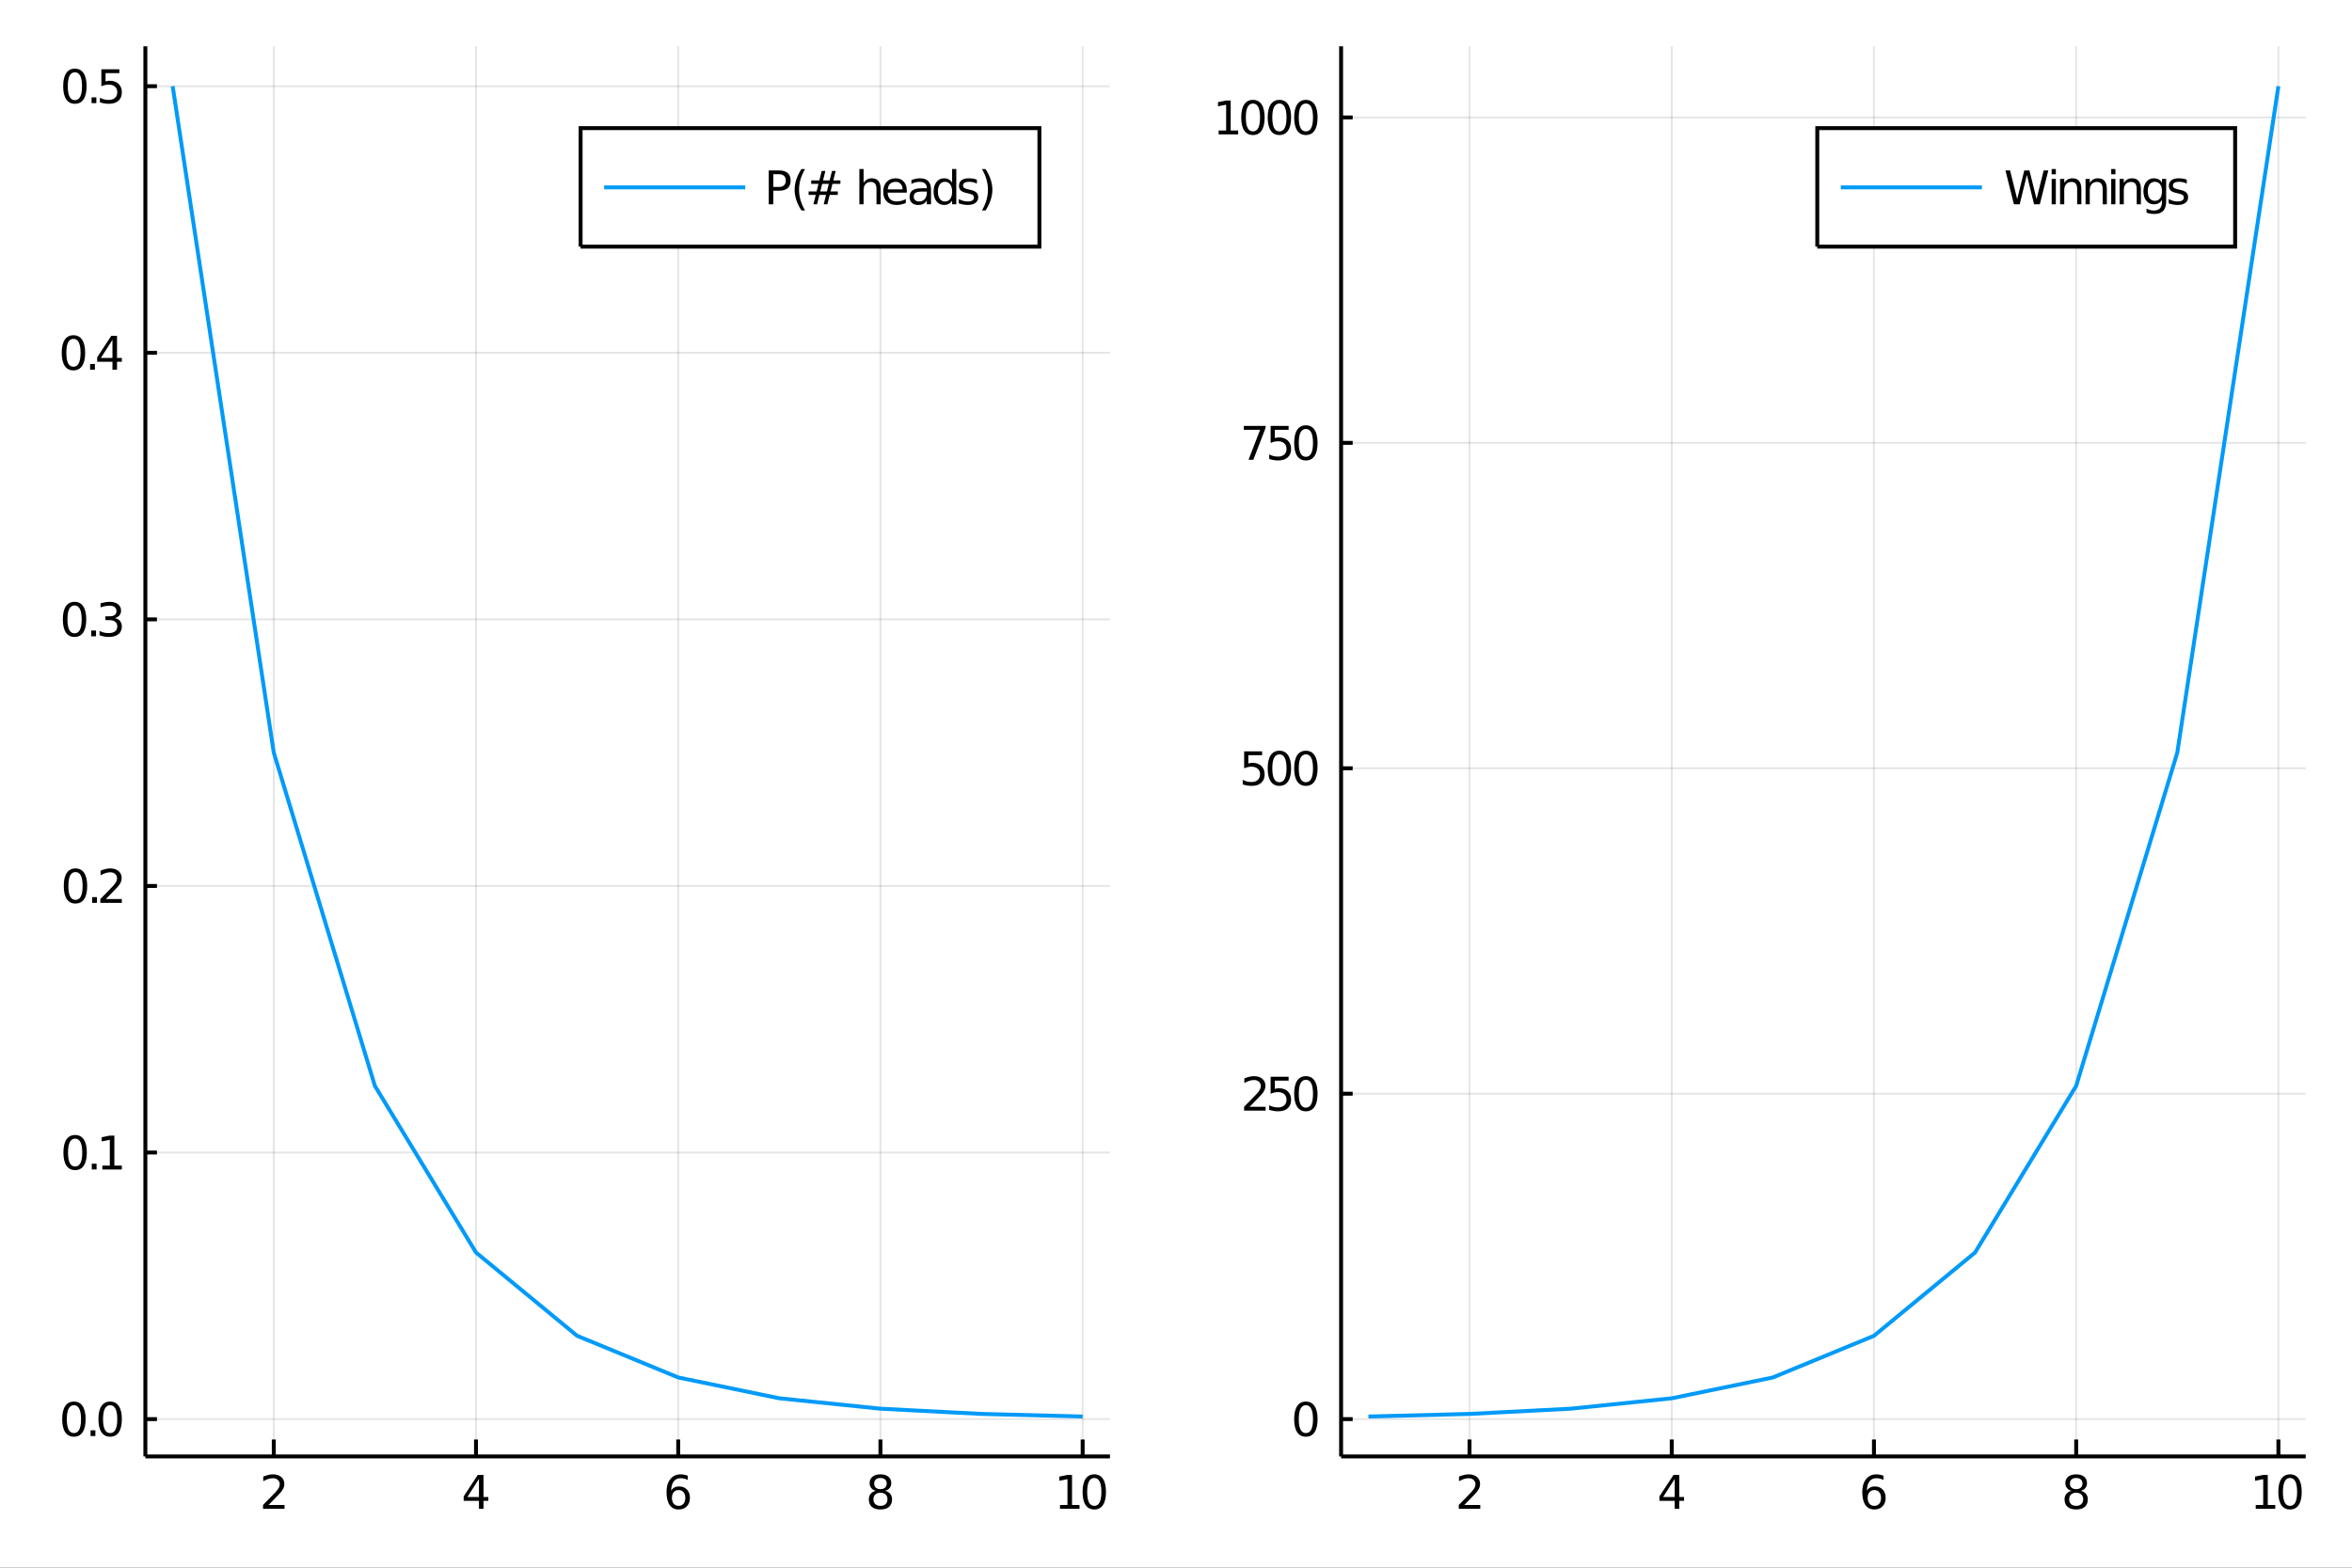 <?xml version="1.0" encoding="utf-8"?>
<svg xmlns="http://www.w3.org/2000/svg" xmlns:xlink="http://www.w3.org/1999/xlink" width="600" height="400" viewBox="0 0 2400 1600">
<rect x="0" y="0" width="2400" height="1600" fill="#333333" stroke="none"/>
<defs>
  <clipPath id="clip810">
    <rect x="0" y="0" width="2400" height="1600"/>
  </clipPath>
</defs>
<path clip-path="url(#clip810)" d="
M0 1600 L2400 1600 L2400 0 L0 0  Z
  " fill="#ffffff" fill-rule="evenodd" fill-opacity="1"/>
<defs>
  <clipPath id="clip811">
    <rect x="480" y="0" width="1681" height="1600"/>
  </clipPath>
</defs>
<path clip-path="url(#clip810)" d="
M148.334 1486.45 L1132.62 1486.45 L1132.62 47.244 L148.334 47.244  Z
  " fill="#ffffff" fill-rule="evenodd" fill-opacity="1"/>
<defs>
  <clipPath id="clip812">
    <rect x="148" y="47" width="985" height="1440"/>
  </clipPath>
</defs>
<polyline clip-path="url(#clip812)" style="stroke:#000000; stroke-width:2; stroke-opacity:0.1; fill:none" points="
  279.366,1486.45 279.366,47.244 
  "/>
<polyline clip-path="url(#clip812)" style="stroke:#000000; stroke-width:2; stroke-opacity:0.1; fill:none" points="
  485.714,1486.45 485.714,47.244 
  "/>
<polyline clip-path="url(#clip812)" style="stroke:#000000; stroke-width:2; stroke-opacity:0.1; fill:none" points="
  692.063,1486.45 692.063,47.244 
  "/>
<polyline clip-path="url(#clip812)" style="stroke:#000000; stroke-width:2; stroke-opacity:0.1; fill:none" points="
  898.411,1486.45 898.411,47.244 
  "/>
<polyline clip-path="url(#clip812)" style="stroke:#000000; stroke-width:2; stroke-opacity:0.1; fill:none" points="
  1104.76,1486.45 1104.76,47.244 
  "/>
<polyline clip-path="url(#clip812)" style="stroke:#000000; stroke-width:2; stroke-opacity:0.1; fill:none" points="
  148.334,1448.37 1132.62,1448.37 
  "/>
<polyline clip-path="url(#clip812)" style="stroke:#000000; stroke-width:2; stroke-opacity:0.1; fill:none" points="
  148.334,1176.29 1132.62,1176.29 
  "/>
<polyline clip-path="url(#clip812)" style="stroke:#000000; stroke-width:2; stroke-opacity:0.1; fill:none" points="
  148.334,904.214 1132.62,904.214 
  "/>
<polyline clip-path="url(#clip812)" style="stroke:#000000; stroke-width:2; stroke-opacity:0.1; fill:none" points="
  148.334,632.135 1132.62,632.135 
  "/>
<polyline clip-path="url(#clip812)" style="stroke:#000000; stroke-width:2; stroke-opacity:0.1; fill:none" points="
  148.334,360.056 1132.62,360.056 
  "/>
<polyline clip-path="url(#clip812)" style="stroke:#000000; stroke-width:2; stroke-opacity:0.1; fill:none" points="
  148.334,87.976 1132.62,87.976 
  "/>
<polyline clip-path="url(#clip810)" style="stroke:#000000; stroke-width:4; stroke-opacity:1; fill:none" points="
  148.334,1486.45 1132.62,1486.45 
  "/>
<polyline clip-path="url(#clip810)" style="stroke:#000000; stroke-width:4; stroke-opacity:1; fill:none" points="
  148.334,1486.45 148.334,47.244 
  "/>
<polyline clip-path="url(#clip810)" style="stroke:#000000; stroke-width:4; stroke-opacity:1; fill:none" points="
  279.366,1486.45 279.366,1469.18 
  "/>
<polyline clip-path="url(#clip810)" style="stroke:#000000; stroke-width:4; stroke-opacity:1; fill:none" points="
  485.714,1486.45 485.714,1469.18 
  "/>
<polyline clip-path="url(#clip810)" style="stroke:#000000; stroke-width:4; stroke-opacity:1; fill:none" points="
  692.063,1486.45 692.063,1469.18 
  "/>
<polyline clip-path="url(#clip810)" style="stroke:#000000; stroke-width:4; stroke-opacity:1; fill:none" points="
  898.411,1486.45 898.411,1469.18 
  "/>
<polyline clip-path="url(#clip810)" style="stroke:#000000; stroke-width:4; stroke-opacity:1; fill:none" points="
  1104.76,1486.45 1104.76,1469.18 
  "/>
<polyline clip-path="url(#clip810)" style="stroke:#000000; stroke-width:4; stroke-opacity:1; fill:none" points="
  148.334,1448.37 160.146,1448.37 
  "/>
<polyline clip-path="url(#clip810)" style="stroke:#000000; stroke-width:4; stroke-opacity:1; fill:none" points="
  148.334,1176.29 160.146,1176.29 
  "/>
<polyline clip-path="url(#clip810)" style="stroke:#000000; stroke-width:4; stroke-opacity:1; fill:none" points="
  148.334,904.214 160.146,904.214 
  "/>
<polyline clip-path="url(#clip810)" style="stroke:#000000; stroke-width:4; stroke-opacity:1; fill:none" points="
  148.334,632.135 160.146,632.135 
  "/>
<polyline clip-path="url(#clip810)" style="stroke:#000000; stroke-width:4; stroke-opacity:1; fill:none" points="
  148.334,360.056 160.146,360.056 
  "/>
<polyline clip-path="url(#clip810)" style="stroke:#000000; stroke-width:4; stroke-opacity:1; fill:none" points="
  148.334,87.976 160.146,87.976 
  "/>
<path clip-path="url(#clip810)" d="M 0 0 M274.019 1535.98 L290.338 1535.98 L290.338 1539.92 L268.394 1539.92 L268.394 1535.98 Q271.056 1533.23 275.639 1528.6 Q280.245 1523.95 281.426 1522.61 Q283.671 1520.08 284.551 1518.35 Q285.454 1516.59 285.454 1514.9 Q285.454 1512.14 283.509 1510.41 Q281.588 1508.67 278.486 1508.67 Q276.287 1508.67 273.833 1509.43 Q271.403 1510.2 268.625 1511.75 L268.625 1507.03 Q271.449 1505.89 273.903 1505.31 Q276.356 1504.73 278.394 1504.73 Q283.764 1504.73 286.958 1507.42 Q290.153 1510.11 290.153 1514.6 Q290.153 1516.73 289.343 1518.65 Q288.556 1520.54 286.449 1523.14 Q285.87 1523.81 282.768 1527.03 Q279.667 1530.22 274.019 1535.98 Z" fill="#000000" fill-rule="evenodd" fill-opacity="1" /><path clip-path="url(#clip810)" d="M 0 0 M488.724 1509.43 L476.918 1527.88 L488.724 1527.88 L488.724 1509.43 M487.497 1505.36 L493.376 1505.36 L493.376 1527.88 L498.307 1527.88 L498.307 1531.77 L493.376 1531.77 L493.376 1539.92 L488.724 1539.92 L488.724 1531.77 L473.122 1531.77 L473.122 1527.26 L487.497 1505.36 Z" fill="#000000" fill-rule="evenodd" fill-opacity="1" /><path clip-path="url(#clip810)" d="M 0 0 M692.468 1520.78 Q689.32 1520.78 687.468 1522.93 Q685.639 1525.08 685.639 1528.83 Q685.639 1532.56 687.468 1534.73 Q689.32 1536.89 692.468 1536.89 Q695.616 1536.89 697.445 1534.73 Q699.297 1532.56 699.297 1528.83 Q699.297 1525.08 697.445 1522.93 Q695.616 1520.78 692.468 1520.78 M701.75 1506.12 L701.75 1510.38 Q699.991 1509.55 698.186 1509.11 Q696.403 1508.67 694.644 1508.67 Q690.014 1508.67 687.561 1511.8 Q685.13 1514.92 684.783 1521.24 Q686.149 1519.23 688.209 1518.16 Q690.269 1517.07 692.746 1517.07 Q697.954 1517.07 700.963 1520.24 Q703.996 1523.39 703.996 1528.83 Q703.996 1534.16 700.848 1537.37 Q697.699 1540.59 692.468 1540.59 Q686.473 1540.59 683.301 1536.01 Q680.13 1531.4 680.13 1522.67 Q680.13 1514.48 684.019 1509.62 Q687.908 1504.73 694.459 1504.73 Q696.218 1504.73 698 1505.08 Q699.806 1505.43 701.75 1506.12 Z" fill="#000000" fill-rule="evenodd" fill-opacity="1" /><path clip-path="url(#clip810)" d="M 0 0 M898.411 1523.51 Q895.078 1523.51 893.157 1525.29 Q891.259 1527.07 891.259 1530.2 Q891.259 1533.32 893.157 1535.11 Q895.078 1536.89 898.411 1536.89 Q901.745 1536.89 903.666 1535.11 Q905.587 1533.3 905.587 1530.2 Q905.587 1527.07 903.666 1525.29 Q901.768 1523.51 898.411 1523.51 M893.736 1521.52 Q890.726 1520.78 889.037 1518.72 Q887.37 1516.66 887.37 1513.69 Q887.37 1509.55 890.31 1507.14 Q893.273 1504.73 898.411 1504.73 Q903.573 1504.73 906.513 1507.14 Q909.453 1509.55 909.453 1513.69 Q909.453 1516.66 907.763 1518.72 Q906.097 1520.78 903.111 1521.52 Q906.49 1522.3 908.365 1524.6 Q910.263 1526.89 910.263 1530.2 Q910.263 1535.22 907.185 1537.91 Q904.129 1540.59 898.411 1540.59 Q892.694 1540.59 889.615 1537.91 Q886.56 1535.22 886.56 1530.2 Q886.56 1526.89 888.458 1524.6 Q890.356 1522.3 893.736 1521.52 M892.023 1514.13 Q892.023 1516.82 893.689 1518.32 Q895.379 1519.83 898.411 1519.83 Q901.421 1519.83 903.111 1518.32 Q904.823 1516.82 904.823 1514.13 Q904.823 1511.45 903.111 1509.94 Q901.421 1508.44 898.411 1508.44 Q895.379 1508.44 893.689 1509.94 Q892.023 1511.45 892.023 1514.13 Z" fill="#000000" fill-rule="evenodd" fill-opacity="1" /><path clip-path="url(#clip810)" d="M 0 0 M1081.64 1535.98 L1089.27 1535.98 L1089.27 1509.62 L1080.96 1511.29 L1080.96 1507.03 L1089.23 1505.36 L1093.9 1505.36 L1093.9 1535.98 L1101.54 1535.98 L1101.54 1539.92 L1081.64 1539.92 L1081.64 1535.98 Z" fill="#000000" fill-rule="evenodd" fill-opacity="1" /><path clip-path="url(#clip810)" d="M 0 0 M1116.61 1508.44 Q1113 1508.44 1111.17 1512 Q1109.37 1515.55 1109.37 1522.67 Q1109.37 1529.78 1111.17 1533.35 Q1113 1536.89 1116.61 1536.89 Q1120.25 1536.89 1122.05 1533.35 Q1123.88 1529.78 1123.88 1522.67 Q1123.88 1515.55 1122.05 1512 Q1120.25 1508.44 1116.61 1508.44 M1116.61 1504.73 Q1122.42 1504.73 1125.48 1509.34 Q1128.56 1513.92 1128.56 1522.67 Q1128.56 1531.4 1125.48 1536.01 Q1122.42 1540.59 1116.61 1540.59 Q1110.8 1540.59 1107.72 1536.01 Q1104.67 1531.4 1104.67 1522.67 Q1104.67 1513.92 1107.72 1509.34 Q1110.8 1504.73 1116.61 1504.73 Z" fill="#000000" fill-rule="evenodd" fill-opacity="1" /><path clip-path="url(#clip810)" d="M 0 0 M75.423 1434.17 Q71.811 1434.17 69.983 1437.74 Q68.177 1441.28 68.177 1448.41 Q68.177 1455.51 69.983 1459.08 Q71.811 1462.62 75.423 1462.62 Q79.057 1462.62 80.862 1459.08 Q82.691 1455.51 82.691 1448.41 Q82.691 1441.28 80.862 1437.74 Q79.057 1434.17 75.423 1434.17 M75.423 1430.47 Q81.233 1430.47 84.288 1435.07 Q87.367 1439.66 87.367 1448.41 Q87.367 1457.13 84.288 1461.74 Q81.233 1466.32 75.423 1466.32 Q69.612 1466.32 66.534 1461.74 Q63.478 1457.13 63.478 1448.41 Q63.478 1439.66 66.534 1435.07 Q69.612 1430.47 75.423 1430.47 Z" fill="#000000" fill-rule="evenodd" fill-opacity="1" /><path clip-path="url(#clip810)" d="M 0 0 M92.436 1459.77 L97.321 1459.77 L97.321 1465.65 L92.436 1465.65 L92.436 1459.77 Z" fill="#000000" fill-rule="evenodd" fill-opacity="1" /><path clip-path="url(#clip810)" d="M 0 0 M112.39 1434.17 Q108.779 1434.17 106.95 1437.74 Q105.145 1441.28 105.145 1448.41 Q105.145 1455.51 106.95 1459.08 Q108.779 1462.62 112.39 1462.62 Q116.024 1462.62 117.83 1459.08 Q119.658 1455.51 119.658 1448.41 Q119.658 1441.28 117.83 1437.74 Q116.024 1434.17 112.39 1434.17 M112.39 1430.47 Q118.2 1430.47 121.256 1435.07 Q124.334 1439.66 124.334 1448.41 Q124.334 1457.13 121.256 1461.74 Q118.2 1466.32 112.39 1466.32 Q106.58 1466.32 103.501 1461.74 Q100.446 1457.13 100.446 1448.41 Q100.446 1439.66 103.501 1435.07 Q106.58 1430.47 112.39 1430.47 Z" fill="#000000" fill-rule="evenodd" fill-opacity="1" /><path clip-path="url(#clip810)" d="M 0 0 M76.65 1162.09 Q73.038 1162.09 71.21 1165.66 Q69.404 1169.2 69.404 1176.33 Q69.404 1183.43 71.21 1187 Q73.038 1190.54 76.65 1190.54 Q80.284 1190.54 82.089 1187 Q83.918 1183.43 83.918 1176.33 Q83.918 1169.2 82.089 1165.66 Q80.284 1162.09 76.65 1162.09 M76.65 1158.39 Q82.46 1158.39 85.515 1162.99 Q88.594 1167.58 88.594 1176.33 Q88.594 1185.05 85.515 1189.66 Q82.46 1194.24 76.65 1194.24 Q70.839 1194.24 67.761 1189.66 Q64.705 1185.05 64.705 1176.33 Q64.705 1167.58 67.761 1162.99 Q70.839 1158.39 76.65 1158.39 Z" fill="#000000" fill-rule="evenodd" fill-opacity="1" /><path clip-path="url(#clip810)" d="M 0 0 M93.663 1187.69 L98.547 1187.69 L98.547 1193.57 L93.663 1193.57 L93.663 1187.69 Z" fill="#000000" fill-rule="evenodd" fill-opacity="1" /><path clip-path="url(#clip810)" d="M 0 0 M104.427 1189.64 L112.066 1189.64 L112.066 1163.27 L103.756 1164.94 L103.756 1160.68 L112.02 1159.01 L116.696 1159.01 L116.696 1189.64 L124.334 1189.64 L124.334 1193.57 L104.427 1193.57 L104.427 1189.64 Z" fill="#000000" fill-rule="evenodd" fill-opacity="1" /><path clip-path="url(#clip810)" d="M 0 0 M77.02 890.013 Q73.409 890.013 71.58 893.578 Q69.775 897.119 69.775 904.249 Q69.775 911.355 71.58 914.92 Q73.409 918.462 77.02 918.462 Q80.654 918.462 82.46 914.92 Q84.288 911.355 84.288 904.249 Q84.288 897.119 82.46 893.578 Q80.654 890.013 77.02 890.013 M77.02 886.309 Q82.83 886.309 85.885 890.916 Q88.964 895.499 88.964 904.249 Q88.964 912.976 85.885 917.582 Q82.83 922.165 77.02 922.165 Q71.21 922.165 68.131 917.582 Q65.075 912.976 65.075 904.249 Q65.075 895.499 68.131 890.916 Q71.21 886.309 77.02 886.309 Z" fill="#000000" fill-rule="evenodd" fill-opacity="1" /><path clip-path="url(#clip810)" d="M 0 0 M94.034 915.615 L98.918 915.615 L98.918 921.494 L94.034 921.494 L94.034 915.615 Z" fill="#000000" fill-rule="evenodd" fill-opacity="1" /><path clip-path="url(#clip810)" d="M 0 0 M108.015 917.559 L124.334 917.559 L124.334 921.494 L102.39 921.494 L102.39 917.559 Q105.052 914.804 109.635 910.175 Q114.242 905.522 115.422 904.179 Q117.668 901.656 118.547 899.92 Q119.45 898.161 119.45 896.471 Q119.45 893.717 117.506 891.98 Q115.584 890.244 112.483 890.244 Q110.284 890.244 107.83 891.008 Q105.399 891.772 102.622 893.323 L102.622 888.601 Q105.446 887.467 107.899 886.888 Q110.353 886.309 112.39 886.309 Q117.76 886.309 120.955 888.994 Q124.149 891.679 124.149 896.17 Q124.149 898.3 123.339 900.221 Q122.552 902.119 120.446 904.712 Q119.867 905.383 116.765 908.601 Q113.663 911.795 108.015 917.559 Z" fill="#000000" fill-rule="evenodd" fill-opacity="1" /><path clip-path="url(#clip810)" d="M 0 0 M76.071 617.934 Q72.46 617.934 70.631 621.498 Q68.825 625.04 68.825 632.17 Q68.825 639.276 70.631 642.841 Q72.46 646.382 76.071 646.382 Q79.705 646.382 81.51 642.841 Q83.339 639.276 83.339 632.17 Q83.339 625.04 81.51 621.498 Q79.705 617.934 76.071 617.934 M76.071 614.23 Q81.881 614.23 84.936 618.836 Q88.015 623.42 88.015 632.17 Q88.015 640.896 84.936 645.503 Q81.881 650.086 76.071 650.086 Q70.261 650.086 67.182 645.503 Q64.126 640.896 64.126 632.17 Q64.126 623.42 67.182 618.836 Q70.261 614.23 76.071 614.23 Z" fill="#000000" fill-rule="evenodd" fill-opacity="1" /><path clip-path="url(#clip810)" d="M 0 0 M93.085 643.535 L97.969 643.535 L97.969 649.415 L93.085 649.415 L93.085 643.535 Z" fill="#000000" fill-rule="evenodd" fill-opacity="1" /><path clip-path="url(#clip810)" d="M 0 0 M117.205 630.781 Q120.561 631.498 122.436 633.767 Q124.334 636.035 124.334 639.369 Q124.334 644.484 120.816 647.285 Q117.297 650.086 110.816 650.086 Q108.64 650.086 106.325 649.646 Q104.034 649.23 101.58 648.373 L101.58 643.859 Q103.524 644.994 105.839 645.572 Q108.154 646.151 110.677 646.151 Q115.075 646.151 117.367 644.415 Q119.682 642.679 119.682 639.369 Q119.682 636.313 117.529 634.6 Q115.399 632.864 111.58 632.864 L107.552 632.864 L107.552 629.021 L111.765 629.021 Q115.214 629.021 117.043 627.656 Q118.871 626.267 118.871 623.674 Q118.871 621.012 116.973 619.6 Q115.098 618.165 111.58 618.165 Q109.659 618.165 107.459 618.582 Q105.26 618.998 102.622 619.878 L102.622 615.711 Q105.284 614.971 107.598 614.6 Q109.936 614.23 111.996 614.23 Q117.321 614.23 120.422 616.66 Q123.524 619.068 123.524 623.188 Q123.524 626.058 121.881 628.049 Q120.237 630.017 117.205 630.781 Z" fill="#000000" fill-rule="evenodd" fill-opacity="1" /><path clip-path="url(#clip810)" d="M 0 0 M74.936 345.854 Q71.325 345.854 69.497 349.419 Q67.691 352.961 67.691 360.09 Q67.691 367.197 69.497 370.762 Q71.325 374.303 74.936 374.303 Q78.571 374.303 80.376 370.762 Q82.205 367.197 82.205 360.09 Q82.205 352.961 80.376 349.419 Q78.571 345.854 74.936 345.854 M74.936 342.151 Q80.747 342.151 83.802 346.757 Q86.881 351.34 86.881 360.09 Q86.881 368.817 83.802 373.424 Q80.747 378.007 74.936 378.007 Q69.126 378.007 66.048 373.424 Q62.992 368.817 62.992 360.09 Q62.992 351.34 66.048 346.757 Q69.126 342.151 74.936 342.151 Z" fill="#000000" fill-rule="evenodd" fill-opacity="1" /><path clip-path="url(#clip810)" d="M 0 0 M91.95 371.456 L96.835 371.456 L96.835 377.336 L91.95 377.336 L91.95 371.456 Z" fill="#000000" fill-rule="evenodd" fill-opacity="1" /><path clip-path="url(#clip810)" d="M 0 0 M114.751 346.85 L102.946 365.299 L114.751 365.299 L114.751 346.85 M113.524 342.776 L119.404 342.776 L119.404 365.299 L124.334 365.299 L124.334 369.187 L119.404 369.187 L119.404 377.336 L114.751 377.336 L114.751 369.187 L99.149 369.187 L99.149 364.674 L113.524 342.776 Z" fill="#000000" fill-rule="evenodd" fill-opacity="1" /><path clip-path="url(#clip810)" d="M 0 0 M76.418 73.775 Q72.807 73.775 70.978 77.34 Q69.173 80.881 69.173 88.011 Q69.173 95.117 70.978 98.682 Q72.807 102.224 76.418 102.224 Q80.052 102.224 81.858 98.682 Q83.686 95.117 83.686 88.011 Q83.686 80.881 81.858 77.34 Q80.052 73.775 76.418 73.775 M76.418 70.071 Q82.228 70.071 85.284 74.678 Q88.362 79.261 88.362 88.011 Q88.362 96.738 85.284 101.344 Q82.228 105.928 76.418 105.928 Q70.608 105.928 67.529 101.344 Q64.474 96.738 64.474 88.011 Q64.474 79.261 67.529 74.678 Q70.608 70.071 76.418 70.071 Z" fill="#000000" fill-rule="evenodd" fill-opacity="1" /><path clip-path="url(#clip810)" d="M 0 0 M93.432 99.377 L98.316 99.377 L98.316 105.256 L93.432 105.256 L93.432 99.377 Z" fill="#000000" fill-rule="evenodd" fill-opacity="1" /><path clip-path="url(#clip810)" d="M 0 0 M103.432 70.696 L121.788 70.696 L121.788 74.631 L107.714 74.631 L107.714 83.104 Q108.733 82.756 109.751 82.594 Q110.77 82.409 111.788 82.409 Q117.575 82.409 120.955 85.581 Q124.334 88.752 124.334 94.168 Q124.334 99.747 120.862 102.849 Q117.39 105.928 111.071 105.928 Q108.895 105.928 106.626 105.557 Q104.381 105.187 101.973 104.446 L101.973 99.747 Q104.057 100.881 106.279 101.437 Q108.501 101.992 110.978 101.992 Q114.983 101.992 117.321 99.886 Q119.658 97.779 119.658 94.168 Q119.658 90.557 117.321 88.451 Q114.983 86.344 110.978 86.344 Q109.103 86.344 107.228 86.761 Q105.376 87.178 103.432 88.057 L103.432 70.696 Z" fill="#000000" fill-rule="evenodd" fill-opacity="1" /><polyline clip-path="url(#clip812)" style="stroke:#009af9; stroke-width:4; stroke-opacity:1; fill:none" points="
  176.191,87.976 279.366,768.174 382.54,1108.27 485.714,1278.32 588.889,1363.35 692.063,1405.86 795.237,1427.12 898.411,1437.74 1001.59,1443.06 1104.76,1445.72 
  
  "/>
<path clip-path="url(#clip810)" d="
M592.447 251.724 L1060.62 251.724 L1060.62 130.764 L592.447 130.764  Z
  " fill="#ffffff" fill-rule="evenodd" fill-opacity="1"/>
<polyline clip-path="url(#clip810)" style="stroke:#000000; stroke-width:4; stroke-opacity:1; fill:none" points="
  592.447,251.724 1060.62,251.724 1060.62,130.764 592.447,130.764 592.447,251.724 
  "/>
<polyline clip-path="url(#clip810)" style="stroke:#009af9; stroke-width:4; stroke-opacity:1; fill:none" points="
  616.447,191.244 760.447,191.244 
  "/>
<path clip-path="url(#clip810)" d="M 0 0 M789.123 177.807 L789.123 190.793 L795.003 190.793 Q798.266 190.793 800.049 189.103 Q801.831 187.413 801.831 184.288 Q801.831 181.186 800.049 179.496 Q798.266 177.807 795.003 177.807 L789.123 177.807 M784.447 173.964 L795.003 173.964 Q800.813 173.964 803.776 176.603 Q806.762 179.219 806.762 184.288 Q806.762 189.404 803.776 192.02 Q800.813 194.635 795.003 194.635 L789.123 194.635 L789.123 208.524 L784.447 208.524 L784.447 173.964 Z" fill="#000000" fill-rule="evenodd" fill-opacity="1" /><path clip-path="url(#clip810)" d="M 0 0 M821.461 172.552 Q818.359 177.876 816.854 183.084 Q815.35 188.293 815.35 193.64 Q815.35 198.987 816.854 204.242 Q818.382 209.473 821.461 214.774 L817.757 214.774 Q814.285 209.334 812.549 204.08 Q810.836 198.825 810.836 193.64 Q810.836 188.478 812.549 183.246 Q814.262 178.015 817.757 172.552 L821.461 172.552 Z" fill="#000000" fill-rule="evenodd" fill-opacity="1" /><path clip-path="url(#clip810)" d="M 0 0 M845.697 187.668 L838.961 187.668 L837.016 195.399 L843.799 195.399 L845.697 187.668 M842.225 174.496 L839.817 184.103 L846.576 184.103 L849.007 174.496 L852.711 174.496 L850.326 184.103 L857.549 184.103 L857.549 187.668 L849.424 187.668 L847.525 195.399 L854.886 195.399 L854.886 198.941 L846.623 198.941 L844.215 208.524 L840.512 208.524 L842.896 198.941 L836.113 198.941 L833.729 208.524 L830.002 208.524 L832.41 198.941 L825.118 198.941 L825.118 195.399 L833.266 195.399 L835.211 187.668 L827.757 187.668 L827.757 184.103 L836.113 184.103 L838.475 174.496 L842.225 174.496 Z" fill="#000000" fill-rule="evenodd" fill-opacity="1" /><path clip-path="url(#clip810)" d="M 0 0 M898.636 192.876 L898.636 208.524 L894.377 208.524 L894.377 193.015 Q894.377 189.334 892.942 187.506 Q891.507 185.677 888.636 185.677 Q885.187 185.677 883.197 187.876 Q881.206 190.075 881.206 193.871 L881.206 208.524 L876.923 208.524 L876.923 172.506 L881.206 172.506 L881.206 186.626 Q882.734 184.288 884.794 183.131 Q886.877 181.973 889.585 181.973 Q894.053 181.973 896.345 184.751 Q898.636 187.506 898.636 192.876 Z" fill="#000000" fill-rule="evenodd" fill-opacity="1" /><path clip-path="url(#clip810)" d="M 0 0 M925.28 194.496 L925.28 196.58 L905.696 196.58 Q905.974 200.978 908.335 203.293 Q910.72 205.584 914.956 205.584 Q917.409 205.584 919.701 204.982 Q922.016 204.381 924.284 203.177 L924.284 207.205 Q921.993 208.177 919.585 208.686 Q917.178 209.195 914.701 209.195 Q908.497 209.195 904.863 205.584 Q901.252 201.973 901.252 195.816 Q901.252 189.45 904.678 185.723 Q908.127 181.973 913.96 181.973 Q919.192 181.973 922.224 185.353 Q925.28 188.709 925.28 194.496 M921.02 193.246 Q920.974 189.751 919.053 187.668 Q917.155 185.584 914.007 185.584 Q910.442 185.584 908.289 187.598 Q906.159 189.612 905.835 193.27 L921.02 193.246 Z" fill="#000000" fill-rule="evenodd" fill-opacity="1" /><path clip-path="url(#clip810)" d="M 0 0 M941.53 195.492 Q936.368 195.492 934.377 196.672 Q932.386 197.853 932.386 200.7 Q932.386 202.969 933.868 204.311 Q935.372 205.631 937.942 205.631 Q941.483 205.631 943.613 203.131 Q945.766 200.607 945.766 196.441 L945.766 195.492 L941.53 195.492 M950.025 193.733 L950.025 208.524 L945.766 208.524 L945.766 204.589 Q944.307 206.95 942.131 208.084 Q939.955 209.195 936.807 209.195 Q932.826 209.195 930.465 206.973 Q928.127 204.728 928.127 200.978 Q928.127 196.603 931.043 194.381 Q933.983 192.158 939.793 192.158 L945.766 192.158 L945.766 191.742 Q945.766 188.802 943.821 187.205 Q941.9 185.584 938.405 185.584 Q936.182 185.584 934.076 186.117 Q931.969 186.649 930.025 187.714 L930.025 183.779 Q932.363 182.876 934.562 182.436 Q936.761 181.973 938.844 181.973 Q944.469 181.973 947.247 184.89 Q950.025 187.807 950.025 193.733 Z" fill="#000000" fill-rule="evenodd" fill-opacity="1" /><path clip-path="url(#clip810)" d="M 0 0 M971.553 186.533 L971.553 172.506 L975.812 172.506 L975.812 208.524 L971.553 208.524 L971.553 204.635 Q970.21 206.95 968.15 208.084 Q966.113 209.195 963.242 209.195 Q958.543 209.195 955.58 205.445 Q952.641 201.695 952.641 195.584 Q952.641 189.473 955.58 185.723 Q958.543 181.973 963.242 181.973 Q966.113 181.973 968.15 183.108 Q970.21 184.219 971.553 186.533 M957.039 195.584 Q957.039 200.283 958.96 202.969 Q960.904 205.631 964.284 205.631 Q967.664 205.631 969.608 202.969 Q971.553 200.283 971.553 195.584 Q971.553 190.885 969.608 188.223 Q967.664 185.538 964.284 185.538 Q960.904 185.538 958.96 188.223 Q957.039 190.885 957.039 195.584 Z" fill="#000000" fill-rule="evenodd" fill-opacity="1" /><path clip-path="url(#clip810)" d="M 0 0 M996.807 183.362 L996.807 187.39 Q995.001 186.464 993.057 186.001 Q991.113 185.538 989.029 185.538 Q985.858 185.538 984.261 186.51 Q982.687 187.483 982.687 189.427 Q982.687 190.908 983.821 191.765 Q984.955 192.598 988.381 193.362 L989.839 193.686 Q994.376 194.658 996.275 196.441 Q998.196 198.2 998.196 201.371 Q998.196 204.982 995.326 207.089 Q992.478 209.195 987.478 209.195 Q985.395 209.195 983.127 208.779 Q980.881 208.385 978.381 207.575 L978.381 203.177 Q980.742 204.404 983.034 205.029 Q985.326 205.631 987.571 205.631 Q990.58 205.631 992.201 204.612 Q993.821 203.57 993.821 201.695 Q993.821 199.959 992.64 199.033 Q991.483 198.107 987.525 197.251 L986.043 196.904 Q982.085 196.07 980.326 194.358 Q978.566 192.621 978.566 189.612 Q978.566 185.955 981.159 183.964 Q983.752 181.973 988.52 181.973 Q990.881 181.973 992.964 182.321 Q995.048 182.668 996.807 183.362 Z" fill="#000000" fill-rule="evenodd" fill-opacity="1" /><path clip-path="url(#clip810)" d="M 0 0 M1001.99 172.552 L1005.7 172.552 Q1009.17 178.015 1010.88 183.246 Q1012.62 188.478 1012.62 193.64 Q1012.62 198.825 1010.88 204.08 Q1009.17 209.334 1005.7 214.774 L1001.99 214.774 Q1005.07 209.473 1006.58 204.242 Q1008.1 198.987 1008.1 193.64 Q1008.1 188.293 1006.58 183.084 Q1005.07 177.876 1001.99 172.552 Z" fill="#000000" fill-rule="evenodd" fill-opacity="1" /><path clip-path="url(#clip810)" d="
M1368.47 1486.45 L2352.76 1486.45 L2352.76 47.244 L1368.47 47.244  Z
  " fill="#ffffff" fill-rule="evenodd" fill-opacity="1"/>
<defs>
  <clipPath id="clip813">
    <rect x="1368" y="47" width="985" height="1440"/>
  </clipPath>
</defs>
<polyline clip-path="url(#clip813)" style="stroke:#000000; stroke-width:2; stroke-opacity:0.1; fill:none" points="
  1499.5,1486.45 1499.5,47.244 
  "/>
<polyline clip-path="url(#clip813)" style="stroke:#000000; stroke-width:2; stroke-opacity:0.1; fill:none" points="
  1705.85,1486.45 1705.85,47.244 
  "/>
<polyline clip-path="url(#clip813)" style="stroke:#000000; stroke-width:2; stroke-opacity:0.1; fill:none" points="
  1912.2,1486.45 1912.2,47.244 
  "/>
<polyline clip-path="url(#clip813)" style="stroke:#000000; stroke-width:2; stroke-opacity:0.1; fill:none" points="
  2118.55,1486.45 2118.55,47.244 
  "/>
<polyline clip-path="url(#clip813)" style="stroke:#000000; stroke-width:2; stroke-opacity:0.1; fill:none" points="
  2324.9,1486.45 2324.9,47.244 
  "/>
<polyline clip-path="url(#clip813)" style="stroke:#000000; stroke-width:2; stroke-opacity:0.1; fill:none" points="
  1368.47,1448.37 2352.76,1448.37 
  "/>
<polyline clip-path="url(#clip813)" style="stroke:#000000; stroke-width:2; stroke-opacity:0.1; fill:none" points="
  1368.47,1116.24 2352.76,1116.24 
  "/>
<polyline clip-path="url(#clip813)" style="stroke:#000000; stroke-width:2; stroke-opacity:0.1; fill:none" points="
  1368.47,784.117 2352.76,784.117 
  "/>
<polyline clip-path="url(#clip813)" style="stroke:#000000; stroke-width:2; stroke-opacity:0.1; fill:none" points="
  1368.47,451.989 2352.76,451.989 
  "/>
<polyline clip-path="url(#clip813)" style="stroke:#000000; stroke-width:2; stroke-opacity:0.1; fill:none" points="
  1368.47,119.861 2352.76,119.861 
  "/>
<polyline clip-path="url(#clip810)" style="stroke:#000000; stroke-width:4; stroke-opacity:1; fill:none" points="
  1368.47,1486.45 2352.76,1486.45 
  "/>
<polyline clip-path="url(#clip810)" style="stroke:#000000; stroke-width:4; stroke-opacity:1; fill:none" points="
  1368.47,1486.45 1368.47,47.244 
  "/>
<polyline clip-path="url(#clip810)" style="stroke:#000000; stroke-width:4; stroke-opacity:1; fill:none" points="
  1499.5,1486.45 1499.5,1469.18 
  "/>
<polyline clip-path="url(#clip810)" style="stroke:#000000; stroke-width:4; stroke-opacity:1; fill:none" points="
  1705.85,1486.45 1705.85,1469.18 
  "/>
<polyline clip-path="url(#clip810)" style="stroke:#000000; stroke-width:4; stroke-opacity:1; fill:none" points="
  1912.2,1486.45 1912.2,1469.18 
  "/>
<polyline clip-path="url(#clip810)" style="stroke:#000000; stroke-width:4; stroke-opacity:1; fill:none" points="
  2118.55,1486.45 2118.55,1469.18 
  "/>
<polyline clip-path="url(#clip810)" style="stroke:#000000; stroke-width:4; stroke-opacity:1; fill:none" points="
  2324.9,1486.45 2324.9,1469.18 
  "/>
<polyline clip-path="url(#clip810)" style="stroke:#000000; stroke-width:4; stroke-opacity:1; fill:none" points="
  1368.47,1448.37 1380.28,1448.37 
  "/>
<polyline clip-path="url(#clip810)" style="stroke:#000000; stroke-width:4; stroke-opacity:1; fill:none" points="
  1368.47,1116.24 1380.28,1116.24 
  "/>
<polyline clip-path="url(#clip810)" style="stroke:#000000; stroke-width:4; stroke-opacity:1; fill:none" points="
  1368.47,784.117 1380.28,784.117 
  "/>
<polyline clip-path="url(#clip810)" style="stroke:#000000; stroke-width:4; stroke-opacity:1; fill:none" points="
  1368.47,451.989 1380.28,451.989 
  "/>
<polyline clip-path="url(#clip810)" style="stroke:#000000; stroke-width:4; stroke-opacity:1; fill:none" points="
  1368.47,119.861 1380.28,119.861 
  "/>
<path clip-path="url(#clip810)" d="M 0 0 M1494.16 1535.98 L1510.48 1535.98 L1510.48 1539.92 L1488.53 1539.92 L1488.53 1535.98 Q1491.19 1533.23 1495.78 1528.6 Q1500.38 1523.95 1501.56 1522.61 Q1503.81 1520.08 1504.69 1518.35 Q1505.59 1516.59 1505.59 1514.9 Q1505.59 1512.14 1503.65 1510.41 Q1501.73 1508.67 1498.62 1508.67 Q1496.43 1508.67 1493.97 1509.43 Q1491.54 1510.2 1488.76 1511.75 L1488.76 1507.03 Q1491.59 1505.89 1494.04 1505.31 Q1496.5 1504.73 1498.53 1504.73 Q1503.9 1504.73 1507.1 1507.42 Q1510.29 1510.11 1510.29 1514.6 Q1510.29 1516.73 1509.48 1518.65 Q1508.69 1520.54 1506.59 1523.14 Q1506.01 1523.81 1502.91 1527.03 Q1499.81 1530.22 1494.16 1535.98 Z" fill="#000000" fill-rule="evenodd" fill-opacity="1" /><path clip-path="url(#clip810)" d="M 0 0 M1708.86 1509.43 L1697.06 1527.88 L1708.86 1527.88 L1708.86 1509.43 M1707.64 1505.36 L1713.52 1505.36 L1713.52 1527.88 L1718.45 1527.88 L1718.45 1531.77 L1713.52 1531.77 L1713.52 1539.92 L1708.86 1539.92 L1708.86 1531.77 L1693.26 1531.77 L1693.26 1527.26 L1707.64 1505.36 Z" fill="#000000" fill-rule="evenodd" fill-opacity="1" /><path clip-path="url(#clip810)" d="M 0 0 M1912.61 1520.78 Q1909.46 1520.78 1907.61 1522.93 Q1905.78 1525.08 1905.78 1528.83 Q1905.78 1532.56 1907.61 1534.73 Q1909.46 1536.89 1912.61 1536.89 Q1915.75 1536.89 1917.58 1534.73 Q1919.44 1532.56 1919.44 1528.83 Q1919.44 1525.08 1917.58 1522.93 Q1915.75 1520.78 1912.61 1520.78 M1921.89 1506.12 L1921.89 1510.38 Q1920.13 1509.55 1918.32 1509.11 Q1916.54 1508.67 1914.78 1508.67 Q1910.15 1508.67 1907.7 1511.8 Q1905.27 1514.92 1904.92 1521.24 Q1906.29 1519.23 1908.35 1518.16 Q1910.41 1517.07 1912.88 1517.07 Q1918.09 1517.07 1921.1 1520.24 Q1924.13 1523.39 1924.13 1528.83 Q1924.13 1534.16 1920.99 1537.37 Q1917.84 1540.59 1912.61 1540.59 Q1906.61 1540.59 1903.44 1536.01 Q1900.27 1531.4 1900.27 1522.67 Q1900.27 1514.48 1904.16 1509.62 Q1908.05 1504.73 1914.6 1504.73 Q1916.36 1504.73 1918.14 1505.08 Q1919.94 1505.43 1921.89 1506.12 Z" fill="#000000" fill-rule="evenodd" fill-opacity="1" /><path clip-path="url(#clip810)" d="M 0 0 M2118.55 1523.51 Q2115.22 1523.51 2113.3 1525.29 Q2111.4 1527.07 2111.4 1530.2 Q2111.4 1533.32 2113.3 1535.11 Q2115.22 1536.89 2118.55 1536.89 Q2121.88 1536.89 2123.8 1535.11 Q2125.73 1533.3 2125.73 1530.2 Q2125.73 1527.07 2123.8 1525.29 Q2121.91 1523.51 2118.55 1523.51 M2113.87 1521.52 Q2110.87 1520.78 2109.18 1518.72 Q2107.51 1516.66 2107.51 1513.69 Q2107.51 1509.55 2110.45 1507.14 Q2113.41 1504.73 2118.55 1504.73 Q2123.71 1504.73 2126.65 1507.14 Q2129.59 1509.55 2129.59 1513.69 Q2129.59 1516.66 2127.9 1518.72 Q2126.24 1520.78 2123.25 1521.52 Q2126.63 1522.3 2128.5 1524.6 Q2130.4 1526.89 2130.4 1530.2 Q2130.4 1535.22 2127.32 1537.91 Q2124.27 1540.59 2118.55 1540.59 Q2112.83 1540.59 2109.75 1537.91 Q2106.7 1535.22 2106.7 1530.2 Q2106.7 1526.89 2108.6 1524.6 Q2110.49 1522.3 2113.87 1521.52 M2112.16 1514.13 Q2112.16 1516.82 2113.83 1518.32 Q2115.52 1519.83 2118.55 1519.83 Q2121.56 1519.83 2123.25 1518.32 Q2124.96 1516.82 2124.96 1514.13 Q2124.96 1511.45 2123.25 1509.94 Q2121.56 1508.44 2118.55 1508.44 Q2115.52 1508.44 2113.83 1509.94 Q2112.16 1511.45 2112.16 1514.13 Z" fill="#000000" fill-rule="evenodd" fill-opacity="1" /><path clip-path="url(#clip810)" d="M 0 0 M2301.77 1535.98 L2309.41 1535.98 L2309.41 1509.62 L2301.1 1511.29 L2301.1 1507.03 L2309.37 1505.36 L2314.04 1505.36 L2314.04 1535.98 L2321.68 1535.98 L2321.68 1539.92 L2301.77 1539.92 L2301.77 1535.98 Z" fill="#000000" fill-rule="evenodd" fill-opacity="1" /><path clip-path="url(#clip810)" d="M 0 0 M2336.75 1508.44 Q2333.14 1508.44 2331.31 1512 Q2329.51 1515.55 2329.51 1522.67 Q2329.51 1529.78 2331.31 1533.35 Q2333.14 1536.89 2336.75 1536.89 Q2340.38 1536.89 2342.19 1533.35 Q2344.02 1529.78 2344.02 1522.67 Q2344.02 1515.55 2342.19 1512 Q2340.38 1508.44 2336.75 1508.44 M2336.75 1504.73 Q2342.56 1504.73 2345.62 1509.34 Q2348.7 1513.92 2348.7 1522.67 Q2348.7 1531.4 2345.62 1536.01 Q2342.56 1540.59 2336.75 1540.59 Q2330.94 1540.59 2327.86 1536.01 Q2324.81 1531.4 2324.81 1522.67 Q2324.81 1513.92 2327.86 1509.34 Q2330.94 1504.73 2336.75 1504.73 Z" fill="#000000" fill-rule="evenodd" fill-opacity="1" /><path clip-path="url(#clip810)" d="M 0 0 M1332.53 1434.17 Q1328.92 1434.17 1327.09 1437.74 Q1325.28 1441.28 1325.28 1448.41 Q1325.28 1455.51 1327.09 1459.08 Q1328.92 1462.62 1332.53 1462.62 Q1336.16 1462.62 1337.97 1459.08 Q1339.8 1455.51 1339.8 1448.41 Q1339.8 1441.28 1337.97 1437.74 Q1336.16 1434.17 1332.53 1434.17 M1332.53 1430.47 Q1338.34 1430.47 1341.39 1435.07 Q1344.47 1439.66 1344.47 1448.41 Q1344.47 1457.13 1341.39 1461.74 Q1338.34 1466.32 1332.53 1466.32 Q1326.72 1466.32 1323.64 1461.74 Q1320.58 1457.13 1320.58 1448.41 Q1320.58 1439.66 1323.64 1435.07 Q1326.72 1430.47 1332.53 1430.47 Z" fill="#000000" fill-rule="evenodd" fill-opacity="1" /><path clip-path="url(#clip810)" d="M 0 0 M1275.12 1129.59 L1291.44 1129.59 L1291.44 1133.52 L1269.5 1133.52 L1269.5 1129.59 Q1272.16 1126.83 1276.74 1122.21 Q1281.35 1117.55 1282.53 1116.21 Q1284.77 1113.69 1285.65 1111.95 Q1286.56 1110.19 1286.56 1108.5 Q1286.56 1105.75 1284.61 1104.01 Q1282.69 1102.27 1279.59 1102.27 Q1277.39 1102.27 1274.94 1103.04 Q1272.51 1103.8 1269.73 1105.35 L1269.73 1100.63 Q1272.55 1099.5 1275.01 1098.92 Q1277.46 1098.34 1279.5 1098.34 Q1284.87 1098.34 1288.06 1101.02 Q1291.26 1103.71 1291.26 1108.2 Q1291.26 1110.33 1290.45 1112.25 Q1289.66 1114.15 1287.55 1116.74 Q1286.97 1117.41 1283.87 1120.63 Q1280.77 1123.83 1275.12 1129.59 Z" fill="#000000" fill-rule="evenodd" fill-opacity="1" /><path clip-path="url(#clip810)" d="M 0 0 M1296.56 1098.96 L1314.91 1098.96 L1314.91 1102.9 L1300.84 1102.9 L1300.84 1111.37 Q1301.86 1111.02 1302.88 1110.86 Q1303.89 1110.68 1304.91 1110.68 Q1310.7 1110.68 1314.08 1113.85 Q1317.46 1117.02 1317.46 1122.44 Q1317.46 1128.02 1313.99 1131.12 Q1310.52 1134.2 1304.2 1134.2 Q1302.02 1134.2 1299.75 1133.83 Q1297.51 1133.46 1295.1 1132.71 L1295.1 1128.02 Q1297.18 1129.15 1299.4 1129.71 Q1301.63 1130.26 1304.1 1130.26 Q1308.11 1130.26 1310.45 1128.15 Q1312.78 1126.05 1312.78 1122.44 Q1312.78 1118.83 1310.45 1116.72 Q1308.11 1114.61 1304.1 1114.61 Q1302.23 1114.61 1300.35 1115.03 Q1298.5 1115.45 1296.56 1116.33 L1296.56 1098.96 Z" fill="#000000" fill-rule="evenodd" fill-opacity="1" /><path clip-path="url(#clip810)" d="M 0 0 M1332.53 1102.04 Q1328.92 1102.04 1327.09 1105.61 Q1325.28 1109.15 1325.28 1116.28 Q1325.28 1123.39 1327.09 1126.95 Q1328.92 1130.49 1332.53 1130.49 Q1336.16 1130.49 1337.97 1126.95 Q1339.8 1123.39 1339.8 1116.28 Q1339.8 1109.15 1337.97 1105.61 Q1336.16 1102.04 1332.53 1102.04 M1332.53 1098.34 Q1338.34 1098.34 1341.39 1102.95 Q1344.47 1107.53 1344.47 1116.28 Q1344.47 1125.01 1341.39 1129.61 Q1338.34 1134.2 1332.53 1134.2 Q1326.72 1134.2 1323.64 1129.61 Q1320.58 1125.01 1320.58 1116.28 Q1320.58 1107.53 1323.64 1102.95 Q1326.72 1098.34 1332.53 1098.34 Z" fill="#000000" fill-rule="evenodd" fill-opacity="1" /><path clip-path="url(#clip810)" d="M 0 0 M1269.54 766.837 L1287.9 766.837 L1287.9 770.772 L1273.83 770.772 L1273.83 779.244 Q1274.84 778.897 1275.86 778.735 Q1276.88 778.55 1277.9 778.55 Q1283.69 778.55 1287.07 781.721 Q1290.45 784.892 1290.45 790.309 Q1290.45 795.887 1286.97 798.989 Q1283.5 802.068 1277.18 802.068 Q1275.01 802.068 1272.74 801.698 Q1270.49 801.327 1268.08 800.586 L1268.08 795.887 Q1270.17 797.022 1272.39 797.577 Q1274.61 798.133 1277.09 798.133 Q1281.09 798.133 1283.43 796.026 Q1285.77 793.92 1285.77 790.309 Q1285.77 786.698 1283.43 784.591 Q1281.09 782.485 1277.09 782.485 Q1275.21 782.485 1273.34 782.901 Q1271.49 783.318 1269.54 784.198 L1269.54 766.837 Z" fill="#000000" fill-rule="evenodd" fill-opacity="1" /><path clip-path="url(#clip810)" d="M 0 0 M1305.52 769.915 Q1301.9 769.915 1300.08 773.48 Q1298.27 777.022 1298.27 784.151 Q1298.27 791.258 1300.08 794.823 Q1301.9 798.364 1305.52 798.364 Q1309.15 798.364 1310.95 794.823 Q1312.78 791.258 1312.78 784.151 Q1312.78 777.022 1310.95 773.48 Q1309.15 769.915 1305.52 769.915 M1305.52 766.212 Q1311.33 766.212 1314.38 770.818 Q1317.46 775.401 1317.46 784.151 Q1317.46 792.878 1314.38 797.485 Q1311.33 802.068 1305.52 802.068 Q1299.7 802.068 1296.63 797.485 Q1293.57 792.878 1293.57 784.151 Q1293.57 775.401 1296.63 770.818 Q1299.7 766.212 1305.52 766.212 Z" fill="#000000" fill-rule="evenodd" fill-opacity="1" /><path clip-path="url(#clip810)" d="M 0 0 M1332.53 769.915 Q1328.92 769.915 1327.09 773.48 Q1325.28 777.022 1325.28 784.151 Q1325.28 791.258 1327.09 794.823 Q1328.92 798.364 1332.53 798.364 Q1336.16 798.364 1337.97 794.823 Q1339.8 791.258 1339.8 784.151 Q1339.8 777.022 1337.97 773.48 Q1336.16 769.915 1332.53 769.915 M1332.53 766.212 Q1338.34 766.212 1341.39 770.818 Q1344.47 775.401 1344.47 784.151 Q1344.47 792.878 1341.39 797.485 Q1338.34 802.068 1332.53 802.068 Q1326.72 802.068 1323.64 797.485 Q1320.58 792.878 1320.58 784.151 Q1320.58 775.401 1323.64 770.818 Q1326.72 766.212 1332.53 766.212 Z" fill="#000000" fill-rule="evenodd" fill-opacity="1" /><path clip-path="url(#clip810)" d="M 0 0 M1269.22 434.709 L1291.44 434.709 L1291.44 436.699 L1278.89 469.269 L1274.01 469.269 L1285.82 438.644 L1269.22 438.644 L1269.22 434.709 Z" fill="#000000" fill-rule="evenodd" fill-opacity="1" /><path clip-path="url(#clip810)" d="M 0 0 M1296.56 434.709 L1314.91 434.709 L1314.91 438.644 L1300.84 438.644 L1300.84 447.116 Q1301.86 446.769 1302.88 446.607 Q1303.89 446.422 1304.91 446.422 Q1310.7 446.422 1314.08 449.593 Q1317.46 452.764 1317.46 458.181 Q1317.46 463.759 1313.99 466.861 Q1310.52 469.94 1304.2 469.94 Q1302.02 469.94 1299.75 469.57 Q1297.51 469.199 1295.1 468.458 L1295.1 463.759 Q1297.18 464.894 1299.4 465.449 Q1301.63 466.005 1304.1 466.005 Q1308.11 466.005 1310.45 463.898 Q1312.78 461.792 1312.78 458.181 Q1312.78 454.57 1310.45 452.463 Q1308.11 450.357 1304.1 450.357 Q1302.23 450.357 1300.35 450.773 Q1298.5 451.19 1296.56 452.07 L1296.56 434.709 Z" fill="#000000" fill-rule="evenodd" fill-opacity="1" /><path clip-path="url(#clip810)" d="M 0 0 M1332.53 437.787 Q1328.92 437.787 1327.09 441.352 Q1325.28 444.894 1325.28 452.023 Q1325.28 459.13 1327.09 462.695 Q1328.92 466.236 1332.53 466.236 Q1336.16 466.236 1337.97 462.695 Q1339.8 459.13 1339.8 452.023 Q1339.8 444.894 1337.97 441.352 Q1336.16 437.787 1332.53 437.787 M1332.53 434.084 Q1338.34 434.084 1341.39 438.69 Q1344.47 443.273 1344.47 452.023 Q1344.47 460.75 1341.39 465.357 Q1338.34 469.94 1332.53 469.94 Q1326.72 469.94 1323.64 465.357 Q1320.58 460.75 1320.58 452.023 Q1320.58 443.273 1323.64 438.69 Q1326.72 434.084 1332.53 434.084 Z" fill="#000000" fill-rule="evenodd" fill-opacity="1" /><path clip-path="url(#clip810)" d="M 0 0 M1243.52 133.205 L1251.16 133.205 L1251.16 106.84 L1242.85 108.506 L1242.85 104.247 L1251.12 102.581 L1255.79 102.581 L1255.79 133.205 L1263.43 133.205 L1263.43 137.141 L1243.52 137.141 L1243.52 133.205 Z" fill="#000000" fill-rule="evenodd" fill-opacity="1" /><path clip-path="url(#clip810)" d="M 0 0 M1278.5 105.659 Q1274.89 105.659 1273.06 109.224 Q1271.26 112.766 1271.26 119.895 Q1271.26 127.002 1273.06 130.567 Q1274.89 134.108 1278.5 134.108 Q1282.14 134.108 1283.94 130.567 Q1285.77 127.002 1285.77 119.895 Q1285.77 112.766 1283.94 109.224 Q1282.14 105.659 1278.5 105.659 M1278.5 101.956 Q1284.31 101.956 1287.37 106.562 Q1290.45 111.145 1290.45 119.895 Q1290.45 128.622 1287.37 133.229 Q1284.31 137.812 1278.5 137.812 Q1272.69 137.812 1269.61 133.229 Q1266.56 128.622 1266.56 119.895 Q1266.56 111.145 1269.61 106.562 Q1272.69 101.956 1278.5 101.956 Z" fill="#000000" fill-rule="evenodd" fill-opacity="1" /><path clip-path="url(#clip810)" d="M 0 0 M1305.52 105.659 Q1301.9 105.659 1300.08 109.224 Q1298.27 112.766 1298.27 119.895 Q1298.27 127.002 1300.08 130.567 Q1301.9 134.108 1305.52 134.108 Q1309.15 134.108 1310.95 130.567 Q1312.78 127.002 1312.78 119.895 Q1312.78 112.766 1310.95 109.224 Q1309.15 105.659 1305.52 105.659 M1305.52 101.956 Q1311.33 101.956 1314.38 106.562 Q1317.46 111.145 1317.46 119.895 Q1317.46 128.622 1314.38 133.229 Q1311.33 137.812 1305.52 137.812 Q1299.7 137.812 1296.63 133.229 Q1293.57 128.622 1293.57 119.895 Q1293.57 111.145 1296.63 106.562 Q1299.7 101.956 1305.52 101.956 Z" fill="#000000" fill-rule="evenodd" fill-opacity="1" /><path clip-path="url(#clip810)" d="M 0 0 M1332.53 105.659 Q1328.92 105.659 1327.09 109.224 Q1325.28 112.766 1325.28 119.895 Q1325.28 127.002 1327.09 130.567 Q1328.92 134.108 1332.53 134.108 Q1336.16 134.108 1337.97 130.567 Q1339.8 127.002 1339.8 119.895 Q1339.8 112.766 1337.97 109.224 Q1336.16 105.659 1332.53 105.659 M1332.53 101.956 Q1338.34 101.956 1341.39 106.562 Q1344.47 111.145 1344.47 119.895 Q1344.47 128.622 1341.39 133.229 Q1338.34 137.812 1332.53 137.812 Q1326.72 137.812 1323.64 133.229 Q1320.58 128.622 1320.58 119.895 Q1320.58 111.145 1323.64 106.562 Q1326.72 101.956 1332.53 101.956 Z" fill="#000000" fill-rule="evenodd" fill-opacity="1" /><polyline clip-path="url(#clip813)" style="stroke:#009af9; stroke-width:4; stroke-opacity:1; fill:none" points="
  1396.33,1445.72 1499.5,1443.06 1602.68,1437.74 1705.85,1427.12 1809.03,1405.86 1912.2,1363.35 2015.38,1278.32 2118.55,1108.27 2221.72,768.174 2324.9,87.976 
  
  "/>
<path clip-path="url(#clip810)" d="
M1854.37 251.724 L2280.76 251.724 L2280.76 130.764 L1854.37 130.764  Z
  " fill="#ffffff" fill-rule="evenodd" fill-opacity="1"/>
<polyline clip-path="url(#clip810)" style="stroke:#000000; stroke-width:4; stroke-opacity:1; fill:none" points="
  1854.37,251.724 2280.76,251.724 2280.76,130.764 1854.37,130.764 1854.37,251.724 
  "/>
<polyline clip-path="url(#clip810)" style="stroke:#009af9; stroke-width:4; stroke-opacity:1; fill:none" points="
  1878.37,191.244 2022.37,191.244 
  "/>
<path clip-path="url(#clip810)" d="M 0 0 M2046.37 173.964 L2051.09 173.964 L2058.36 203.177 L2065.6 173.964 L2070.86 173.964 L2078.13 203.177 L2085.37 173.964 L2090.12 173.964 L2081.44 208.524 L2075.56 208.524 L2068.27 178.524 L2060.9 208.524 L2055.03 208.524 L2046.37 173.964 Z" fill="#000000" fill-rule="evenodd" fill-opacity="1" /><path clip-path="url(#clip810)" d="M 0 0 M2093.54 182.598 L2097.8 182.598 L2097.8 208.524 L2093.54 208.524 L2093.54 182.598 M2093.54 172.506 L2097.8 172.506 L2097.8 177.899 L2093.54 177.899 L2093.54 172.506 Z" fill="#000000" fill-rule="evenodd" fill-opacity="1" /><path clip-path="url(#clip810)" d="M 0 0 M2123.82 192.876 L2123.82 208.524 L2119.56 208.524 L2119.56 193.015 Q2119.56 189.334 2118.13 187.506 Q2116.69 185.677 2113.82 185.677 Q2110.37 185.677 2108.38 187.876 Q2106.39 190.075 2106.39 193.871 L2106.39 208.524 L2102.11 208.524 L2102.11 182.598 L2106.39 182.598 L2106.39 186.626 Q2107.92 184.288 2109.98 183.131 Q2112.06 181.973 2114.77 181.973 Q2119.24 181.973 2121.53 184.751 Q2123.82 187.506 2123.82 192.876 Z" fill="#000000" fill-rule="evenodd" fill-opacity="1" /><path clip-path="url(#clip810)" d="M 0 0 M2149.84 192.876 L2149.84 208.524 L2145.58 208.524 L2145.58 193.015 Q2145.58 189.334 2144.15 187.506 Q2142.71 185.677 2139.84 185.677 Q2136.39 185.677 2134.4 187.876 Q2132.41 190.075 2132.41 193.871 L2132.41 208.524 L2128.13 208.524 L2128.13 182.598 L2132.41 182.598 L2132.41 186.626 Q2133.94 184.288 2136 183.131 Q2138.08 181.973 2140.79 181.973 Q2145.26 181.973 2147.55 184.751 Q2149.84 187.506 2149.84 192.876 Z" fill="#000000" fill-rule="evenodd" fill-opacity="1" /><path clip-path="url(#clip810)" d="M 0 0 M2154.31 182.598 L2158.57 182.598 L2158.57 208.524 L2154.31 208.524 L2154.31 182.598 M2154.31 172.506 L2158.57 172.506 L2158.57 177.899 L2154.31 177.899 L2154.31 172.506 Z" fill="#000000" fill-rule="evenodd" fill-opacity="1" /><path clip-path="url(#clip810)" d="M 0 0 M2184.58 192.876 L2184.58 208.524 L2180.33 208.524 L2180.33 193.015 Q2180.33 189.334 2178.89 187.506 Q2177.46 185.677 2174.58 185.677 Q2171.14 185.677 2169.15 187.876 Q2167.15 190.075 2167.15 193.871 L2167.15 208.524 L2162.87 208.524 L2162.87 182.598 L2167.15 182.598 L2167.15 186.626 Q2168.68 184.288 2170.74 183.131 Q2172.83 181.973 2175.53 181.973 Q2180 181.973 2182.29 184.751 Q2184.58 187.506 2184.58 192.876 Z" fill="#000000" fill-rule="evenodd" fill-opacity="1" /><path clip-path="url(#clip810)" d="M 0 0 M2206.11 195.26 Q2206.11 190.631 2204.19 188.084 Q2202.29 185.538 2198.84 185.538 Q2195.42 185.538 2193.5 188.084 Q2191.6 190.631 2191.6 195.26 Q2191.6 199.867 2193.5 202.413 Q2195.42 204.959 2198.84 204.959 Q2202.29 204.959 2204.19 202.413 Q2206.11 199.867 2206.11 195.26 M2210.37 205.307 Q2210.37 211.927 2207.43 215.144 Q2204.49 218.385 2198.43 218.385 Q2196.18 218.385 2194.19 218.038 Q2192.2 217.714 2190.33 217.019 L2190.33 212.876 Q2192.2 213.894 2194.03 214.381 Q2195.86 214.867 2197.76 214.867 Q2201.95 214.867 2204.03 212.668 Q2206.11 210.492 2206.11 206.07 L2206.11 203.964 Q2204.79 206.256 2202.73 207.39 Q2200.67 208.524 2197.8 208.524 Q2193.03 208.524 2190.12 204.89 Q2187.2 201.256 2187.2 195.26 Q2187.2 189.242 2190.12 185.608 Q2193.03 181.973 2197.8 181.973 Q2200.67 181.973 2202.73 183.108 Q2204.79 184.242 2206.11 186.533 L2206.11 182.598 L2210.37 182.598 L2210.37 205.307 Z" fill="#000000" fill-rule="evenodd" fill-opacity="1" /><path clip-path="url(#clip810)" d="M 0 0 M2231.37 183.362 L2231.37 187.39 Q2229.56 186.464 2227.62 186.001 Q2225.67 185.538 2223.59 185.538 Q2220.42 185.538 2218.82 186.51 Q2217.25 187.483 2217.25 189.427 Q2217.25 190.908 2218.38 191.765 Q2219.52 192.598 2222.94 193.362 L2224.4 193.686 Q2228.94 194.658 2230.83 196.441 Q2232.76 198.2 2232.76 201.371 Q2232.76 204.982 2229.89 207.089 Q2227.04 209.195 2222.04 209.195 Q2219.96 209.195 2217.69 208.779 Q2215.44 208.385 2212.94 207.575 L2212.94 203.177 Q2215.3 204.404 2217.59 205.029 Q2219.89 205.631 2222.13 205.631 Q2225.14 205.631 2226.76 204.612 Q2228.38 203.57 2228.38 201.695 Q2228.38 199.959 2227.2 199.033 Q2226.04 198.107 2222.08 197.251 L2220.6 196.904 Q2216.64 196.07 2214.89 194.358 Q2213.13 192.621 2213.13 189.612 Q2213.13 185.955 2215.72 183.964 Q2218.31 181.973 2223.08 181.973 Q2225.44 181.973 2227.52 182.321 Q2229.61 182.668 2231.37 183.362 Z" fill="#000000" fill-rule="evenodd" fill-opacity="1" /></svg>
